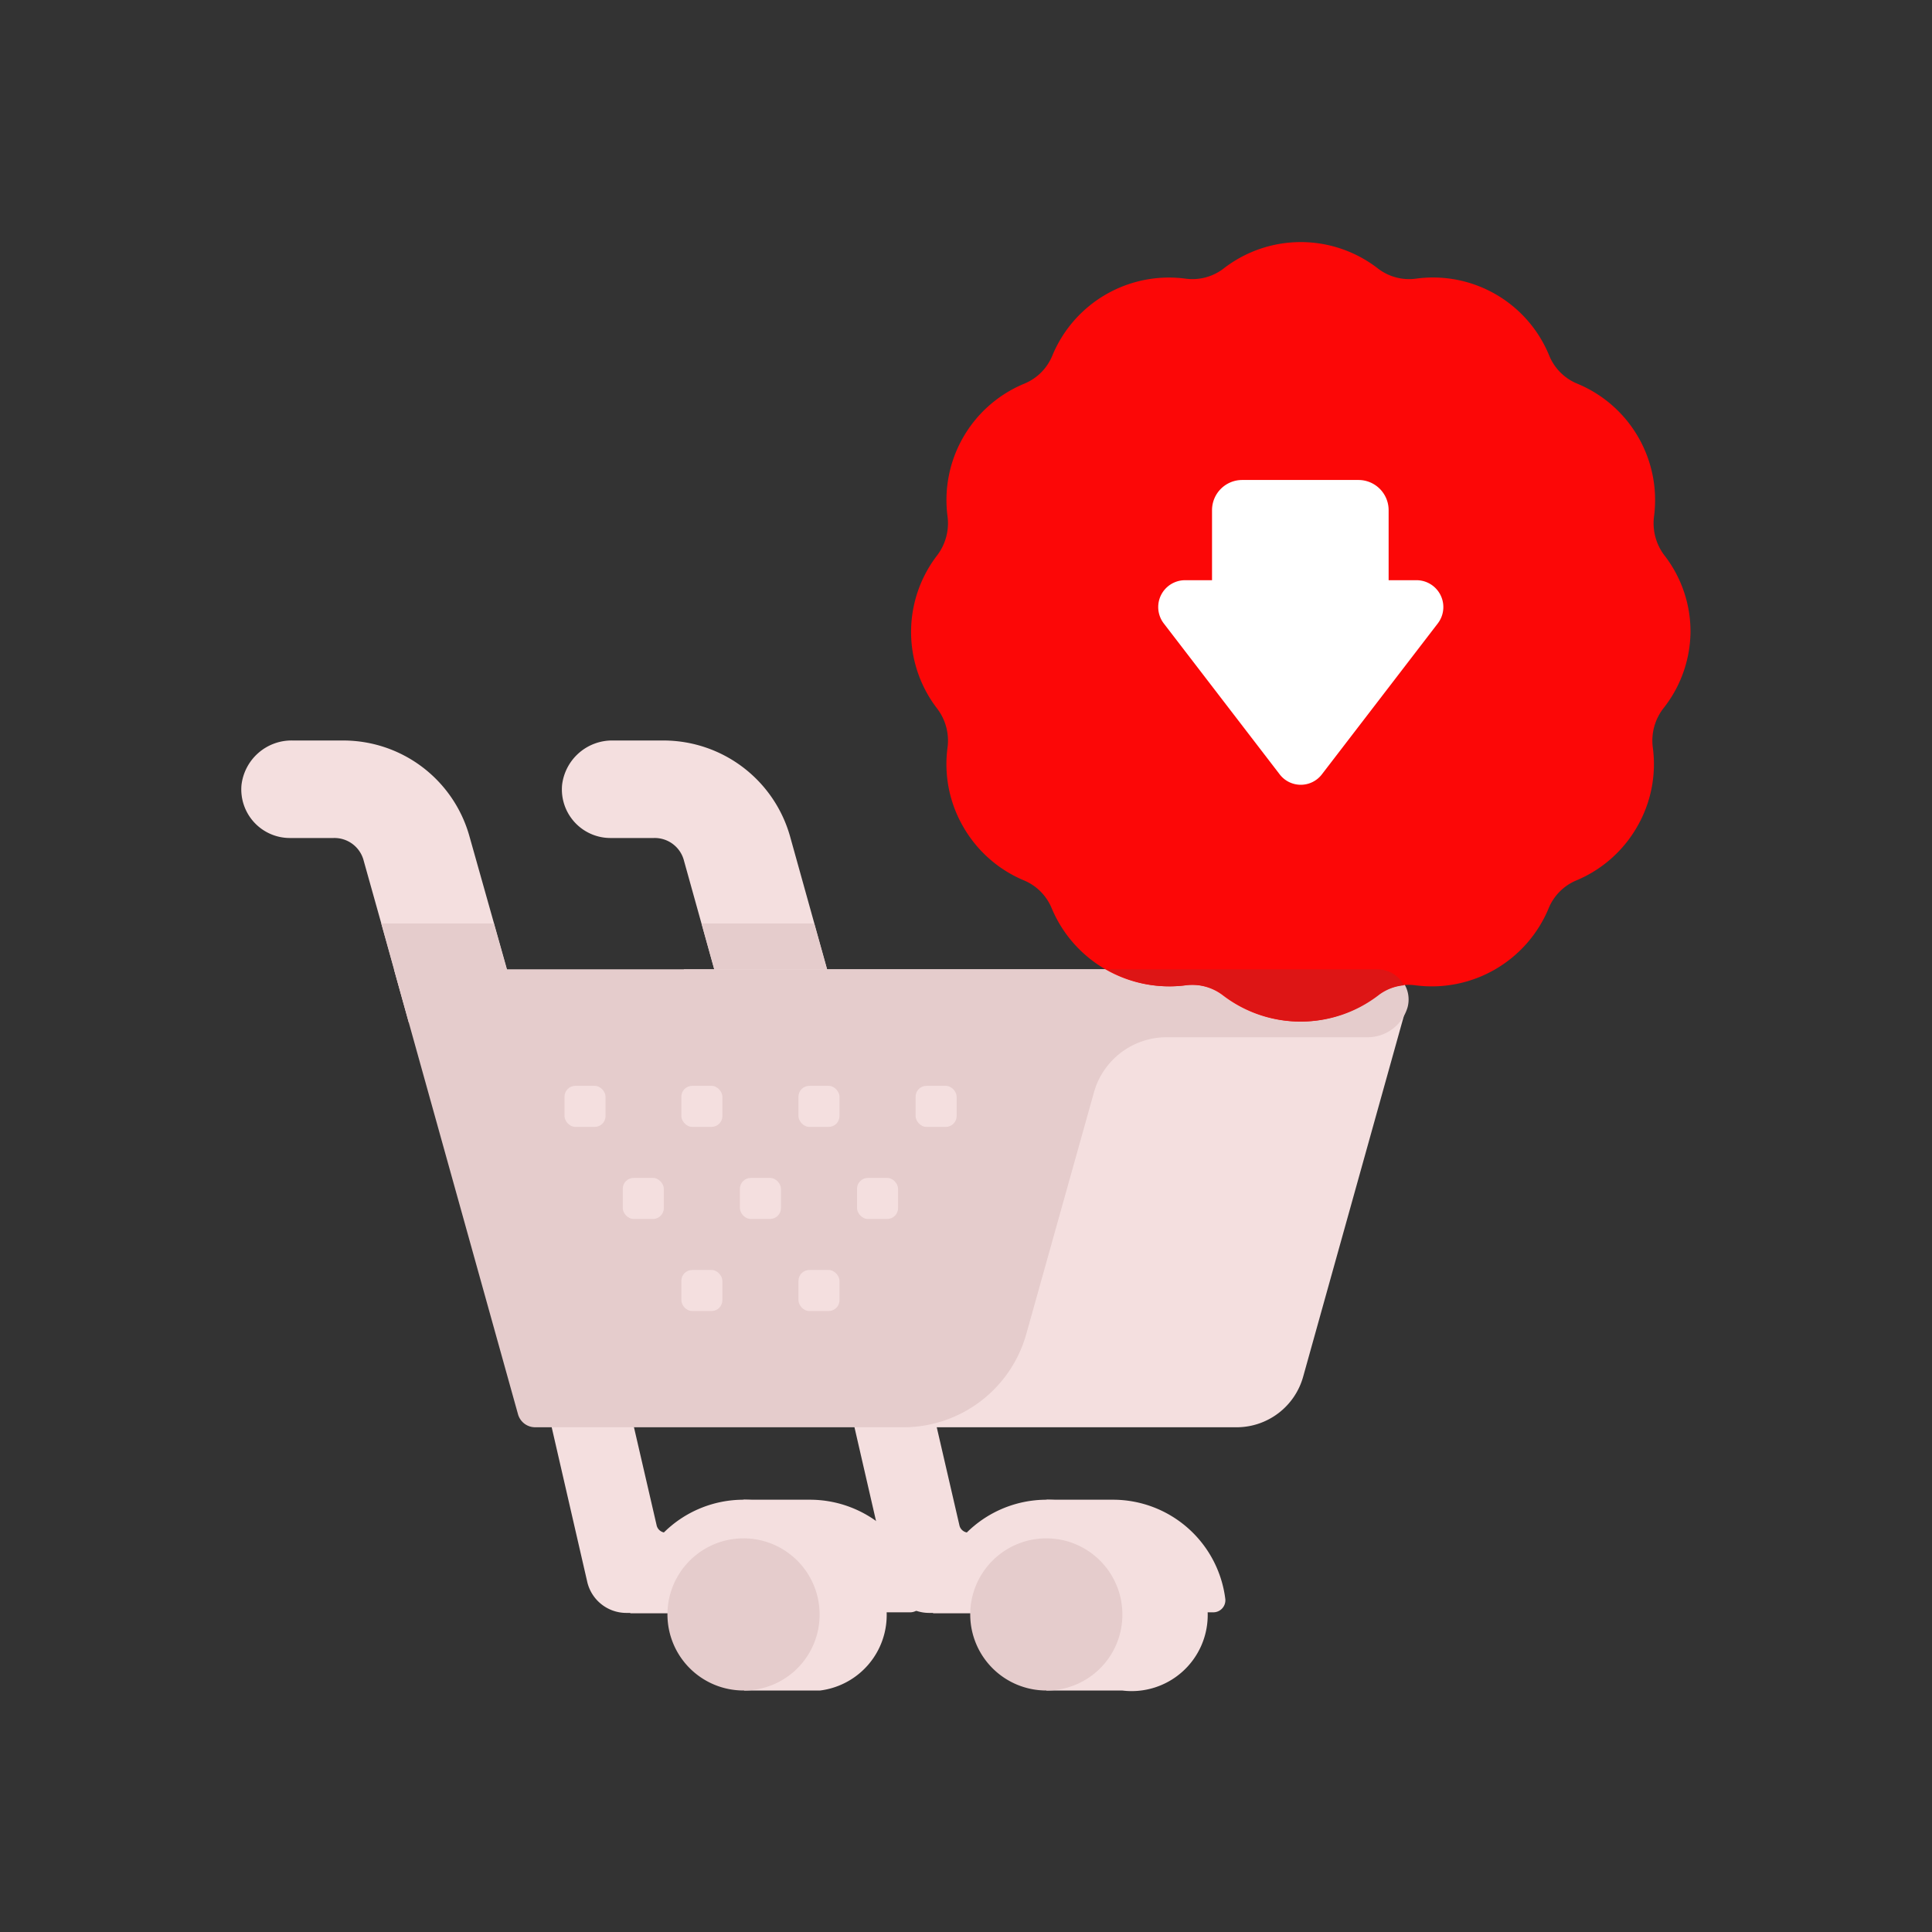 <svg id="Layer_1" data-name="Layer 1" xmlns="http://www.w3.org/2000/svg" viewBox="0 0 64 64"><rect x="0" y="0" width="64" height="64" fill="#333333" stroke="none"/><defs><style>.cls-1{fill:#F4DFDF;}.cls-2{fill:#e5cccc;}.cls-3{fill:#FC0707;}.cls-4{fill:#DD1515;}.cls-5{fill:#fff;}</style></defs><title>e-commerce, commerce, shopping, download, sticker, cart</title><path class="cls-1" d="M36.23,53.43H30.78a1.33,1.33,0,0,1-1.29-1l-1.84-8a1.39,1.39,0,0,1,.77-1.59,1.33,1.33,0,0,1,1.8.93l1.56,6.75a.31.31,0,0,0,.31.25h4.07a1.38,1.38,0,0,1,1.38,1.1A1.33,1.33,0,0,1,36.23,53.43Z"/><path class="cls-2" d="M30.22,43.78a1.33,1.33,0,0,0-1.8-.93,1.39,1.39,0,0,0-.77,1.59l.64,2.74H31Z"/><path class="cls-1" d="M37.18,51A2.5,2.5,0,0,0,35,54.71h-.34V56h2.51a2.52,2.52,0,1,0,0-5Z"/><path class="cls-1" d="M36.87,49.68h-2.2v.73a3.74,3.74,0,0,0-1.56,3h1.56v0h2.18v0h3.33a.4.4,0,0,0,.41-.44A3.75,3.75,0,0,0,36.87,49.68Z"/><path class="cls-1" d="M34.67,49.68a3.76,3.76,0,0,0-3.76,3.76h7.51A3.75,3.75,0,0,0,34.67,49.68Z"/><path class="cls-2" d="M37.18,53.46A2.52,2.52,0,1,0,34.67,56,2.51,2.51,0,0,0,37.18,53.46Z"/><path class="cls-1" d="M26.2,53.43H20.75a1.33,1.33,0,0,1-1.29-1l-1.84-8a1.37,1.37,0,0,1,.76-1.59,1.34,1.34,0,0,1,1.81.93l1.56,6.75a.31.31,0,0,0,.3.25h4.08a1.36,1.36,0,0,1,1.37,1.1A1.32,1.32,0,0,1,26.2,53.43Z"/><path class="cls-2" d="M20.19,43.78a1.34,1.34,0,0,0-1.81-.93,1.37,1.37,0,0,0-.76,1.59l.63,2.74H21Z"/><path class="cls-1" d="M27.15,51a2.51,2.51,0,0,0-2.52,2.51A2.42,2.42,0,0,0,25,54.71h-.35V56h2.52a2.52,2.52,0,0,0,0-5Z"/><path class="cls-1" d="M26.83,49.68h-2.2v.73a3.73,3.73,0,0,0-1.55,3h1.55v0h2.19v0h3.33a.41.41,0,0,0,.41-.44A3.76,3.76,0,0,0,26.83,49.68Z"/><path class="cls-1" d="M24.63,49.68a3.75,3.75,0,0,0-3.75,3.76h7.51A3.76,3.76,0,0,0,24.63,49.68Z"/><path class="cls-2" d="M27.15,53.46A2.52,2.52,0,1,0,24.63,56,2.51,2.51,0,0,0,27.15,53.46Z"/><path class="cls-1" d="M9.62,27.76h1.43a1,1,0,0,1,1,.76l1.5,5.35h3.74L15.55,27.7a4.34,4.34,0,0,0-4.17-3.17H9.71A1.67,1.67,0,0,0,8,26,1.61,1.61,0,0,0,9.62,27.76Z"/><polygon class="cls-2" points="13.54 33.87 17.28 33.87 16.36 30.59 12.63 30.59 13.54 33.87"/><path class="cls-1" d="M20.23,27.76h1.43a1,1,0,0,1,1,.76l1.49,5.35h3.74L26.17,27.7A4.36,4.36,0,0,0,22,24.53H20.32A1.67,1.67,0,0,0,18.62,26,1.61,1.61,0,0,0,20.23,27.76Z"/><polygon class="cls-2" points="24.15 33.87 27.89 33.87 26.97 30.59 23.24 30.59 24.15 33.87"/><path class="cls-1" d="M41,47.28H28.63a2.28,2.28,0,0,1-2.21-1.68L22.65,32.11h23a1,1,0,0,1,.94,1.24L43.17,45.6A2.29,2.29,0,0,1,41,47.28Z"/><path class="cls-2" d="M45.65,32.11H13.05l4.11,14.74a.59.59,0,0,0,.57.43H29.88A4.23,4.23,0,0,0,34,44.18l2.24-8a2.5,2.5,0,0,1,2.4-1.82h6.66a1.38,1.38,0,0,0,1.33-1h0A1,1,0,0,0,45.65,32.11Z"/><rect class="cls-1" x="18.7" y="35.97" width="1.36" height="1.36" rx="0.36"/><rect class="cls-1" x="22.57" y="35.97" width="1.36" height="1.36" rx="0.36"/><rect class="cls-1" x="26.45" y="35.97" width="1.36" height="1.36" rx="0.36"/><rect class="cls-1" x="30.33" y="35.97" width="1.36" height="1.36" rx="0.36"/><rect class="cls-1" x="20.63" y="39.02" width="1.36" height="1.36" rx="0.36"/><rect class="cls-1" x="24.51" y="39.02" width="1.36" height="1.36" rx="0.36"/><rect class="cls-1" x="28.39" y="39.02" width="1.36" height="1.36" rx="0.36"/><rect class="cls-1" x="22.57" y="42.07" width="1.36" height="1.36" rx="0.36"/><rect class="cls-1" x="26.45" y="42.07" width="1.36" height="1.36" rx="0.36"/><path class="cls-3" d="M56,20.93a4.11,4.11,0,0,0-.87-2.54,1.76,1.76,0,0,1-.34-1.27,4.17,4.17,0,0,0-2.54-4.41,1.7,1.7,0,0,1-.93-.93,4.16,4.16,0,0,0-4.41-2.55,1.69,1.69,0,0,1-1.27-.34,4.17,4.17,0,0,0-5.1,0,1.69,1.69,0,0,1-1.27.34,4.18,4.18,0,0,0-4.41,2.55,1.7,1.7,0,0,1-.93.93,4.17,4.17,0,0,0-2.54,4.41,1.76,1.76,0,0,1-.34,1.27,4.16,4.16,0,0,0,0,5.09,1.75,1.75,0,0,1,.34,1.27,4.14,4.14,0,0,0,.52,2.64h0a4.17,4.17,0,0,0,2,1.77,1.7,1.7,0,0,1,.93.93,4.21,4.21,0,0,0,4.41,2.55,1.69,1.69,0,0,1,1.27.34,4.21,4.21,0,0,0,5.1,0,1.69,1.69,0,0,1,1.27-.34,4.19,4.19,0,0,0,4.41-2.55,1.7,1.7,0,0,1,.93-.93,4.17,4.17,0,0,0,2-1.77h0a4.14,4.14,0,0,0,.52-2.64,1.75,1.75,0,0,1,.34-1.27A4.14,4.14,0,0,0,56,20.93Z"/><path class="cls-4" d="M46.51,32.64a1,1,0,0,0-.86-.53h-9a4.19,4.19,0,0,0,2.63.53,1.69,1.69,0,0,1,1.27.34,4.21,4.21,0,0,0,5.1,0A1.62,1.62,0,0,1,46.51,32.64Z"/><path class="cls-5" d="M38.55,20.65l3.84,5a.88.88,0,0,0,1.4,0l3.84-5a.89.89,0,0,0-.71-1.43H46V16.9a1,1,0,0,0-1-1H41.15a1,1,0,0,0-1,1v2.32h-.89A.89.89,0,0,0,38.55,20.65Z"/></svg>